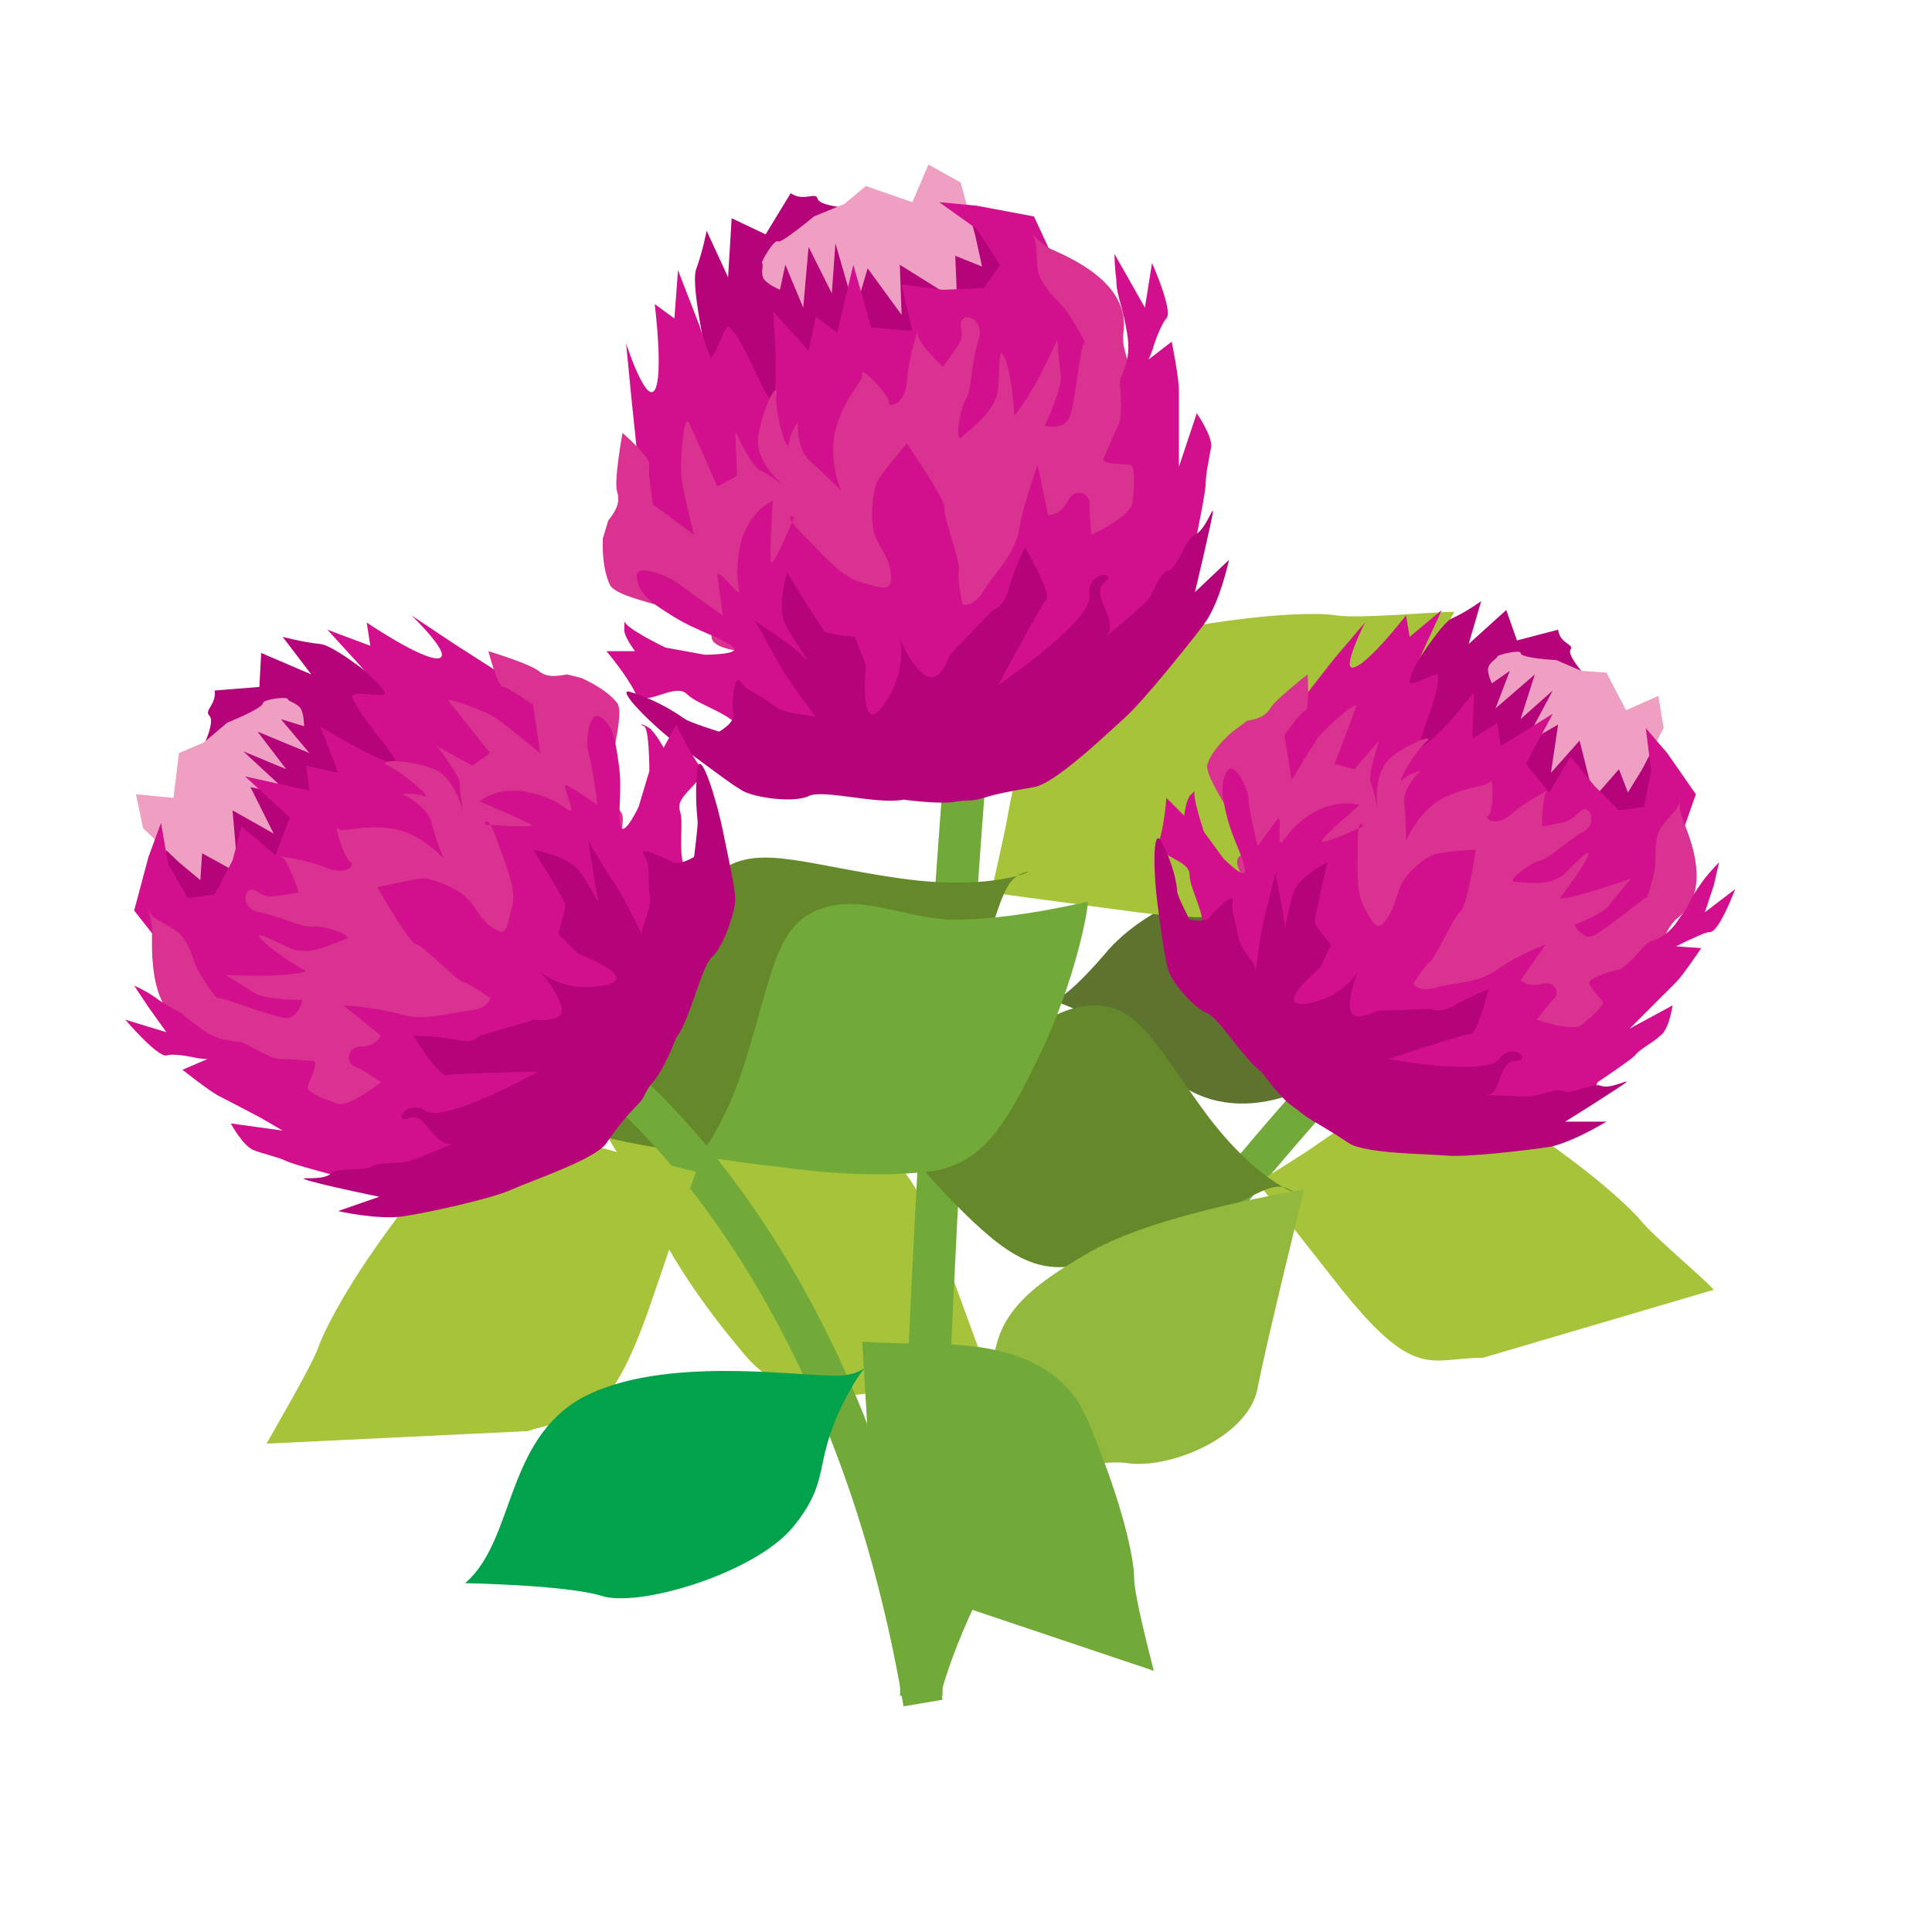 <svg xmlns="http://www.w3.org/2000/svg" version="1.1" xmlns:xlink="http://www.w3.org/1999/xlink" xmlns:svgjs="http://svgjs.dev/svgjs" viewBox="0 0 108 108" style="" x="0" y="0"><style type="text/css">
	.st0{fill:#5E742E;}
	.st1{fill:#A6C339;}
	.st2{fill:none;stroke:#72AA3A;stroke-width:2.373;stroke-miterlimit:10;}
	.st3{fill:#65892A;}
	.st4{fill:#B50379;}
	.st5{fill:#EFA0C2;}
	.st6{fill:#D20F8C;}
	.st7{fill:#DA3290;}
	.st8{fill:none;stroke:#72AA3A;stroke-width:2.048;stroke-miterlimit:10;}
	.st9{fill:none;stroke:#72AA3A;stroke-width:2.215;stroke-miterlimit:10;}
	.st10{fill:#72AA3A;}
	.st11{fill:#00A34B;}
	.st12{fill:#92B83E;}
</style><g><path class="st0" d="M83.5,54.8c0,0-3.3-0.1-6.5,3.2c-3.2,3.3-8.3,5.3-11.8,2c-3.5-3.4-6.5-4.1-6.5-4.1s0.4,0.5,3-2.5
	c2.5-3.1,8.4-5.3,12.4-3.7C78,51.3,83.5,54.8,83.5,54.8"></path><path class="st1" d="M46.6,63.7c2.7,0.9,3.8-0.1,6.1,6.2l2.3,6.3c0,0-1.4,0.3-2.9,0.8c-1.6,0.4-7.2,2.7-10.5-1.3
	c-3.3-3.9-4.7-6.7-5.1-7.6c-0.3-1-2.2-3.9-2.6-4.7"></path><path class="st2" d="M54.1,41.1c0,0-2.6,31.9-2.6,53.7"></path><path class="st1" d="M73.8,47.8c-2.4,2.4-2,4.2-10.2,3.2l-8.2-1.1c0,0,0.4-1.7,0.8-3.6c0.4-1.9,1.2-9.4,7.3-10.7
	c6.2-1.3,10-1.4,11.2-1.2c1.2,0.2,5.5-0.2,6.6-0.2"></path><path class="st3" d="M32.3,63.1c0,0.1,4.3,1.4,9.3,1.5c5,0.1,7.7-0.2,9.4-2.8c1.7-2.7,2.8-5.4,3.9-8.4c1.1-3,1.2-4.2,2.3-4.6
	c1.1-0.4-1.3,1.1-6.9,0.3c-5.6-0.8-8.3-2.1-10.4-0.1c-2.1,2-1.7,5.3-3.3,8.1C34.9,60,32.3,63.1,32.3,63.1"></path><path class="st4" d="M41.8,19.8c0,0,2.6-4.4,4.9-6s5.5-2.9,6.8-1.9c1.3,1,2.9,0.8,4.5,3.2c1.6,2.4,3,6.9,0.3,10.1
	c-2.7,3.1-3.5,5-6,5.3c-2.6,0.3-5.8,1.3-7.5-0.6S41.8,19.8,41.8,19.8z"></path><path class="st4" d="M39.7,21.3c0-0.7-1.1-5.1-0.8-6.2c0.4-1.1,0.6-2.2,0.6-2.2l1.2,2.6l0.2-3.3l1.9,0.9l1.4-2.3
	c0.7,0.5,1.4-0.1,1.5,0.3c0.1,0.4,1.5,0.5,1.5,0.5l1.8,0.7c0,0-1.4,3.5,0.2,1.9s1.5-2.6,1.5-1.6c0.1,1,0.7,2.8,0.7,2.8
	s1,2.5,1.1,2.7s-1.4,2.9-2,3.3S43.4,22,43.4,22L39.7,21.3z"></path><path class="st5" d="M51.9,9.2L51,11.3l-2.6-0.9l-1.2,1l-1.7,0.7c0,0-1.8,1.5-2,1.4c-0.2-0.2-1,1.2-0.9,1.2c0.1,0.1-0.1,0.6,0.1,0.9
	s0.9,0.6,0.9,0.6l0.3-1.4l1,2.4l0.3-3.4l1.3,2.6l0.2-2.8l1.1,3.8l0.7-2.4l1.9,2.6l-0.1-2.8l3.2,2l-0.1-2.5l1.5,0.6l-0.4-1.8
	l-0.8-2.9L51.9,9.2z"></path><path class="st6" d="M35,19.2c0,0,1.1,3.4,1.6,2.6c0.5-0.8,0-4.8,0-4.8l1.1,0.8l0.2-2.7l1.2,3.1c0,0,0.4,1.3,0.6,1.7
	c0.3,0.3,0.8-2,1.1-1.6c1.2,1.3,2.3,5.2,2.5,3.7c0.2-1.6-0.1-4.6-0.1-4.6l2,2.2l0.4-1.9l1.2,0.9l0.9-3.8l1,3.5l2.3,0.2l-0.6-2.6
	l2.3,0.3l2.3-0.1l0.9-1.3l-1.3-2l-2.1-1.5l2.1,0.2l3.2,0.6l1.9,4.1c0,0,3.1,4.4,2.5,5.1c-0.6,0.7-7.3,9.4-8.2,9.9
	c-0.9,0.5-13.3,0.4-13.3,0.4L36,29l-0.7-6.7L35,19.2z"></path><path class="st7" d="M34,29.1c0.4-0.5,0.7-1,0.5-1.6s0.3-3.3,0.3-3.3s1.6,1.4,1.5,1.8c-0.1,0.3,0.2,2.2,0.2,2.2l2.3,1.7
	c0,0-0.6-2.3-0.7-3.2c-0.1-0.9,0.1-3.5,0.4-3.1c0.2,0.4,1.6,3.6,1.6,3.6l1.1-0.6l-0.1-2.5c0,0,0.9,2,1.4,2.2s1.5,1,1.5,1
	s-1.9-1.4-1.6-3c0.3-1.7,1.1-3.1,1-2.2c-0.1,0.9,0.6,3.4,0.7,2.7s0.5-1.2,0.5-1.2s-0.1,1.5,0.7,2.2s1.7,1.6,1.7,1.6
	s-0.8-1.9-0.2-3.7c0.6-1.8,1.5-2.4,1.4-2.8c-0.1-0.5,1.6,1.3,1.5,1.6c-0.1,0.3,0.9,0.2,1-1.2c0.1-1.4,0.7-3.2,0.6-2.7
	s1.4,1.9,1.4,1.9c1.2-1.6,1.1-1.5,1-2.3c0-0.9,1.4-0.4,1,0.8s-0.4,2.9-0.7,3.3c-0.3,0.4-0.7,2.6-0.2,2.1c0.5-0.5,1.9-1.4,2-2.7
	s0-2.6,0.4-1.6c0.4,1,0.5,3.1,0.5,3.1s0.1,0,0.8-1.1s1.6-3.1,1.6-3.1s0.1,1.3,0.2,2s-0.9,2.8-0.9,2.8s1.1,0.3,1.4-0.5
	c0.3-0.7,0.6-4.1,0.8-4.1s-0.6-1.2-0.9-1.7S58.1,16,58,15c-0.1-1,0-1.5-0.3-1.9c-0.3-0.5,0,0.2,1,0.8c1.1,0.5,4.5,1.9,4.1,4.7
	c-0.4,2.8,5.5,7.6-0.1,12.5S47,37,45,36.7c-2-0.2-5.6-0.1-5.2-1.3c0.4-1.2-5.2-1.7-5.7-2.7c-0.5-1-0.4-2.6-0.4-2.6L34,29.1z"></path><path class="st6" d="M41.7,41.2c-0.5-1.3-2.6-1.7-3.3-2.4s-2.5,0.9-2.9-0.1c-0.5-1-1.6-2.3-1.6-2.3l1.6,0c0,0-0.7-0.9-0.6-1.3
	c0-0.4,0-0.8,0-0.4c0,0.4,2.3,1.5,2.3,1.5l2.2,0.4c0,0,2,0,1.6-0.4c-0.5-0.5-2-0.9-3.3-1.7c-1.3-0.8-2-1.3-2.1-2.2
	c-0.2-0.9,1.8-0.1,2.3,0.3s2.5,1.8,2.5,1.8s-0.2-1.6-0.3-2.2c0-0.5,1.1,1,1.2,0.9s-0.3-0.8,0.1-2.7c0.5-1.9,1.8-2.4,1.8-2.4
	s-0.2,3-0.1,3.4c0.1,0.4,1.3-2.5,1.3-2.5s-0.8-0.3,0.6,1.1c1.4,1.4,2.1,2.3,3.3,2.6c1.1,0.3,1.6,0.5,1.5-0.5c-0.1-1-0.6-1.4-0.9-2.2
	c-0.3-0.9-0.1-2.4,0.1-2.9s1.7-2.2,1.7-2.2s2.2,3.2,2.1,3.6c-0.1,0.4,0.9,3,0.8,3.5c-0.1,0.5,0.2,1.9,0.2,1.9s0.6,0.2,1.2-0.8
	c0.6-1,1.8-2,2-3.6c0.3-1.5,1-3.4,1-3.4l0.6,2.8c0,0,0.7,0,1.1-0.8c0.4-0.8,1.2-0.4,1.2,0.1c0,0.5,0.1,1.8,0.1,1.8s2.2-1,2.3-1.8
	c0.1-0.7,0.2-2-0.1-2.1c-0.3-0.1-1.7,0-1.5-0.4c0.2-0.4,0.5-1.2,0.8-1.8s0.1-1.9,0.1-2.4c0-0.5,0.7-1.1,0.4-2.8
	c-0.1-0.6-0.2-1-0.3-1.4c-0.2-0.7-0.3-1.1-0.3-1.6c-0.1-0.7-0.1-1.4-0.1-1.4l0.8,1.4l0.9,1.6l0.4-2.5c0,0,1.2,2.7,0.8,3.1
	c-0.2,0.2-0.5,0.9-0.7,1.5c-0.1,0.4-0.3,0.8-0.3,0.8l1.3-1c0,0,0.4,2,0.4,2.7s0,2.8,0,2.8l0,1.5l1-3c0,0,0.9,1.3,0.8,1.9
	c-0.1,0.6-0.3,1.5-0.3,2c0,0.5-0.5,2.9-0.5,2.9s0.9,1.5-1.6,4.2c-2.5,2.7-6.7,7.4-8.1,7.8c-1.4,0.5-3.8,0-6.2,0.7
	c-2.3,0.7-5.2,0.4-6.9,0.4C42.5,43,41.7,41.2,41.7,41.2z"></path><path class="st4" d="M50.5,44.7c-1.4,0.3-4.5-0.6-5.3-0.2c-0.8,0.4-3,0.1-3.7-0.3c-0.7-0.4-2.1-1.5-3.5-2.5c-1.4-1-3.8-3.4-2.7-3
	c1.6,0.5,2.7,1.3,3,1.5c0.3,0.2,1.9,0.7,1.9,0.7s0.9-0.5,0.8-1c-0.1-0.4,0-2.3,0.4-1.8c0.4,0.6,1.1,0.7,1.8,1.3s2,0.5,2.4,0.7
	c0.3,0.3-1.4-1.8-2-2.9c-0.6-1.1-1.4-2.5-1.4-2.5s2,1.3,2.7,2s-0.5-0.8-1-1.8c-0.5-1,0.1-2.9,0.1-2.9s1.9,3.1,2.1,3.3
	c0.3,0.2,1.7,0.3,1.7,0.3l0.6,1.6c0,0-0.4,4.2,1,2.2s0.9-3.7,0.9-3.7s0.7,1.7,1.5,2.1c0.8,0.4,1.3-1.2,1.3-1.2l2.4-2.5
	c0,0,0.6-0.1,0.9-1.2c0.3-1.1,0.9-2.3,0.9-2.3s1.5,2.6,1.2,2.9c-0.3,0.3-2.7,4.8-2.7,4.8s5.3-3.6,5.1-5c-0.2-1.4,1.7-1.4,0.8-0.7
	c-0.8,0.7,1,2.2,0.1,3c0,0,1.7-1.4,2.2-1.9c0.5-0.4,0.7-1.6,1.3-1.8c0.6-0.2,0.9-1.7,1.5-2c0.6-0.3,1-1.6,1-1.3s-1,4.5-1,4.5
	l1.9-1.8c0,0-0.5,2.4-1.4,3.6c-0.9,1.2-3.4,4.3-4.4,5.2s-3.9,3.7-5.1,3.9s-2.2,0.4-2.8,0.6c-0.7,0.2-0.6,0.1-1.5,0.2
	C52.7,45,50.5,44.7,50.5,44.7z"></path><path class="st8" d="M74.8,59.8c0,0-19.8,21.4-23.3,35"></path><path class="st1" d="M82.9,75.9c-3,0-3.8,1.4-8.2-4.2l-4.4-5.6c0,0,1.3-0.8,2.7-1.7c1.4-0.9,6.4-5.1,11-2.2c4.6,2.9,7,5.2,7.7,6
	c0.7,0.9,3.5,3.2,4.1,3.9"></path><path class="st3" d="M48.1,60.2c0,0.1,1.8,3.5,4.8,6.6c3,3.1,4.8,4.5,7.5,3.9c2.7-0.6,5-1.6,7.5-2.8c2.5-1.2,3.3-1.9,4.2-1.4
	c0.9,0.4-1.5-0.1-4.5-4c-2.9-3.9-3.9-6.3-6.4-6.3c-2.5,0-4.2,2.2-6.9,3C51.6,59.8,48.1,60.2,48.1,60.2"></path><path class="st4" d="M80.1,39.3c0,0,4.2-1.1,6.6-0.7c2.4,0.4,5.1,1.5,5.4,2.9s1.3,2.3,0.9,4.7c-0.4,2.4-2.3,6.1-5.9,6.4
	c-3.6,0.3-5.2,1-6.9-0.4c-1.7-1.4-4.3-2.7-4.3-4.9C76,45,80.1,39.3,80.1,39.3z"></path><path class="st4" d="M77.9,38.9c0.4-0.4,2.4-3.8,3.2-4.3c0.9-0.4,1.7-1,1.7-1L82.1,36l2.1-1.9l0.6,1.7l2.3-0.6
	c0.1,0.8,0.9,0.8,0.7,1.1c-0.2,0.3,0.6,1.2,0.6,1.2l0.7,1.5c0,0-3,1.3-1,1.2c1.9-0.1,2.5-0.7,1.9-0.1c-0.5,0.6-1.2,2.2-1.2,2.2
	s-0.9,2.2-1,2.4s-2.6,1-3.2,0.8c-0.6-0.1-4.9-3.9-4.9-3.9L77.9,38.9z"></path><path class="st5" d="M92.7,38.9l-1.8,0.8l-1.1-2.1l-1.4-0.1L87,36.9c0,0-2-0.1-2-0.4c0-0.2-1.3,0.1-1.3,0.2s-0.4,0.3-0.5,0.6
	c-0.1,0.3,0.2,0.9,0.2,0.9l1-0.7l-0.8,2.1l2.2-1.9L85,40.2l1.8-1.6l-1.6,3l1.9-1.1l-0.4,2.7l1.6-1.8l0.8,3.2l1.4-1.6l0.5,1.3
	l0.8-1.3l1.2-2.3L92.7,38.9z"></path><path class="st6" d="M76.3,34.8c0,0-1.4,2.8-0.6,2.5c0.8-0.2,2.9-2.9,2.9-2.9l0.2,1.2l1.8-1.5l-1.2,2.6c0,0-0.6,1-0.6,1.4
	c0,0.4,1.7-0.7,1.6-0.3c0,1.5-1.7,4.6-0.7,3.8c1.1-0.8,2.7-2.9,2.7-2.9l-0.1,2.6l1.4-0.9l0.2,1.3l2.9-1.8l-1.5,2.8l1.3,1.6l1.2-2
	l1.3,1.6l1.4,1.4l1.4-0.2l0.4-2L92,40.7l1.2,1.4l1.6,2.3l-1.3,3.7c0,0-0.7,4.5-1.6,4.6c-0.8,0.1-10.2,1.4-11.1,1.2
	c-0.9-0.2-8.4-7.7-8.4-7.7L71,41.4l3.6-4.6L76.3,34.8z"></path><path class="st7" d="M69.7,40.3c0.5-0.1,1-0.2,1.3-0.7c0.3-0.5,2.1-1.9,2.1-1.9s0.1,1.9-0.1,2c-0.3,0.1-1.2,1.4-1.2,1.4l0.4,2.5
	c0,0,1.1-1.8,1.5-2.4c0.5-0.6,2.2-2.1,2.1-1.7c-0.1,0.4-1.2,3.2-1.2,3.2l1.1,0.3l1.4-1.6c0,0-0.6,1.8-0.5,2.3
	c0.2,0.4,0.4,1.5,0.4,1.5s-0.3-2,0.8-2.9c1.2-0.9,2.5-1.3,1.9-0.8s-1.7,2.4-1.3,2.1c0.4-0.4,1-0.5,1-0.5s-1,0.9-0.9,1.8
	s0.1,2.1,0.1,2.1s0.7-1.7,2.1-2.4c1.5-0.7,2.3-0.6,2.6-0.9c0.2-0.3,0.2,1.7-0.1,1.9c-0.3,0.1,0.4,0.7,1.3-0.1c0.9-0.8,2.4-1.5,2-1.3
	c-0.3,0.2-0.3,2-0.3,2c1.7-0.3,1.5-0.3,2.1-0.8c0.5-0.6,1.1,0.6,0.2,1.1c-0.9,0.5-1.9,1.5-2.4,1.6c-0.5,0.1-2,1.2-1.4,1.2
	c0.6,0,2,0.3,2.8-0.5c0.8-0.8,1.6-1.6,1.2-0.8c-0.4,0.8-1.5,2.2-1.5,2.2s0.1,0.1,1.2-0.2c1.1-0.3,2.8-0.9,2.8-0.9s-0.7,0.8-1.1,1.3
	C89.9,51,88,51.7,88,51.7s0.5,0.9,1.1,0.6s2.8-2.1,2.9-2.1c0.1,0.1,0.4-1.1,0.5-1.6c0.1-0.5-0.1-1.8,0.4-2.4c0.5-0.7,0.9-0.9,1-1.4
	s-0.2,0.1,0.2,1.1c0.4,1,1.6,3.9-0.3,5.4c-1.9,1.5-1.2,8-7.6,7.7c-6.4-0.4-13.3-5.9-14.4-7.3c-1.1-1.3-3.4-3.4-2.4-3.9
	c1-0.5-2.2-4.2-1.9-5.1s1.4-1.8,1.4-1.8L69.7,40.3z"></path><path class="st6" d="M67.1,52.4c0.5-1.1-0.6-2.6-0.6-3.5c0-0.9-2-1-1.7-1.9s0.4-2.4,0.4-2.4l1,1c0,0,0.1-1,0.4-1.2
	c0.2-0.2,0.5-0.5,0.2-0.2c-0.2,0.2,0.5,2.3,0.5,2.3l1.1,1.5c0,0,1.2,1.2,1.2,0.7c0-0.6-0.7-1.8-1-3s-0.4-2,0-2.6
	c0.4-0.6,1.2,1,1.2,1.6c0,0.6,0.5,2.6,0.5,2.6s0.8-1.1,1.1-1.5c0.3-0.3,0,1.3,0.2,1.3c0.2,0,0.3-0.7,1.7-1.6S76,45,76,45
	s-2,1.7-2.1,2c-0.1,0.3,2.3-0.8,2.3-0.8s-0.3-0.7-0.3,1c0,1.7-0.1,2.7,0.4,3.6s0.7,1.3,1.2,0.6c0.5-0.7,0.5-1.2,0.8-1.9
	c0.3-0.7,1.4-1.6,1.8-1.7c0.3-0.2,2.4-0.3,2.4-0.3S82,50.8,81.6,51c-0.3,0.2-1.3,2.4-1.6,2.7c-0.3,0.2-1,1.3-1,1.3s0.3,0.5,1.3,0.2
	c1-0.3,2.3-0.2,3.4-1c1.1-0.8,2.7-1.4,2.7-1.4L85,54.8c0,0,0.4,0.4,1.2,0.2c0.7-0.2,1,0.5,0.7,0.8s-1,1.2-1,1.2s2,0.7,2.5,0.3
	c0.5-0.4,1.3-1.1,1.2-1.3s-1-1-0.7-1.2c0.3-0.2,1-0.5,1.6-0.6c0.5-0.2,1.2-1.1,1.5-1.4c0.3-0.3,1.1-0.2,1.9-1.5
	c0.3-0.4,0.5-0.7,0.6-1c0.3-0.5,0.5-0.8,0.8-1.2c0.4-0.5,0.8-0.9,0.8-0.9l-0.3,1.3L95.3,51l1.7-1.3c0,0-0.9,2.4-1.4,2.4
	c-0.3,0-0.8,0.3-1.3,0.5c-0.4,0.2-0.6,0.3-0.6,0.3l1.4,0.1c0,0-1,1.5-1.4,1.9s-1.7,1.7-1.7,1.7l-0.9,0.9l2.4-1.3
	c0,0-0.2,1.4-0.7,1.7c-0.4,0.4-1.1,0.7-1.4,1.1c-0.3,0.3-2.1,1.5-2.1,1.5s-0.3,1.4-3.5,1.6c-3.2,0.2-8.6,0.5-9.7-0.1
	s-2.4-2.3-4.2-3.3c-1.9-1-3.4-2.9-4.5-3.9C66.5,54,67.1,52.4,67.1,52.4z"></path><path class="st4" d="M70.5,59.9c-1-0.7-2.4-3.1-3.1-3.3c-0.7-0.3-1.9-1.7-2.1-2.4s-0.4-2.2-0.6-3.7s-0.3-4.3,0.2-3.5
	c0.7,1.3,0.9,2.5,0.9,2.8c0,0.3,0.7,1.6,0.7,1.6s0.9,0.2,1.1-0.1c0.2-0.3,1.4-1.5,1.3-0.9s0.2,1.1,0.3,1.9c0.1,0.8,1,1.5,1,1.9
	s0.2-1.9,0.5-3c0.3-1.1,0.6-2.4,0.6-2.4s0.4,2,0.5,2.8c0,0.8,0.2-0.8,0.5-1.7c0.3-0.9,1.9-1.7,1.9-1.7s-0.7,3-0.7,3.3
	c0,0.3,0.9,1.3,0.9,1.3l-0.6,1.3c0,0-2.8,2.3-0.7,2c2.1-0.4,2.8-1.8,2.8-1.8s-0.6,1.5-0.4,2.2c0.2,0.7,1.5,0,1.5,0l3-0.1
	c0,0,0.4,0.3,1.3-0.2c0.9-0.5,1.9-0.9,1.9-0.9s-0.6,2.5-1,2.5c-0.4,0-4.6,1.4-4.6,1.4s5.4,1,6.2,0c0.8-1,1.9,0.1,0.9,0.1
	s-0.7,2-1.7,1.9c0,0,1.9,0.1,2.5,0.1c0.5,0,1.4-0.5,1.9-0.3c0.5,0.2,1.6-0.5,2.1-0.3c0.5,0.2,1.6-0.4,1.4-0.2s-3.4,2.2-3.4,2.2
	l2.3,0c0,0-1.8,1.1-3.1,1.4c-1.3,0.2-4.7,0.6-5.8,0.5c-1.1-0.1-4.6-0.1-5.5-0.7c-0.9-0.6-1.6-1-2.1-1.3c-0.5-0.3-0.4-0.3-1.1-0.8
	C71.6,61.4,70.5,59.9,70.5,59.9z"></path><path class="st9" d="M33.3,59.5c0,0,13.9,9.6,18.3,35.7"></path><path class="st1" d="M29.5,80c3-1,4.4,0.1,6.9-7.2l2.5-7.3c0,0-1.6-0.4-3.4-0.8c-1.8-0.5-8.3-2.9-12,1.7c-3.7,4.6-5.3,7.8-5.7,8.9
	c-0.4,1.1-2.4,4.5-2.9,5.4"></path><path class="st10" d="M60.8,50.4c0.1,0.1-0.6,4.2-2.6,8.4c-2,4.2-3.3,6.3-6.3,6.7c-2.9,0.3-5.7,0.1-8.6-0.3c-3-0.3-4-0.8-4.8,0
	c-0.8,0.8,1.5-0.6,3.1-5.7c1.6-5,1.7-7.8,4.3-8.7c2.5-0.9,5.1,0.8,8.1,0.6C57.1,51.3,60.8,50.4,60.8,50.4"></path><path class="st4" d="M20.6,40.3c0,0-4.7,0.3-7,1.6s-4.7,3.4-4.4,4.9c0.3,1.5-0.5,2.8,0.8,5.1s4.5,5.4,8.3,4.5c3.7-0.9,5.7-0.8,7-2.8
	c1.3-2,3.5-4.3,2.6-6.6C26.9,44.7,20.6,40.3,20.6,40.3z"></path><path class="st4" d="M22.7,39.2c-0.6-0.3-3.8-3.1-4.8-3.2c-1-0.1-2.1-0.4-2.1-0.4l1.6,2.1l-2.8-1.2l-0.1,1.9L12,38.6
	c0.1,0.8-0.6,1.1-0.3,1.4c0.3,0.3-0.2,1.4-0.2,1.4l-0.1,1.8c0,0,3.5,0.3,1.5,0.9s-2.8,0.1-2,0.6c0.8,0.4,2,1.8,2,1.8
	s1.7,1.9,1.8,2.1c0.2,0.2,3,0.1,3.6-0.3c0.6-0.4,3.6-5.7,3.6-5.7L22.7,39.2z"></path><path class="st5" d="M7.6,44.4l2.1,0.2l0.3-2.5l1.4-0.6l1.3-1.1c0,0,2-0.8,2-1.1c0-0.2,1.4-0.4,1.4-0.2c0,0.1,0.5,0.2,0.7,0.5
	c0.2,0.3,0.2,1,0.2,1l-1.3-0.4l1.6,1.9l-2.9-1.2L16,43l-2.4-1l2.7,2.5L14,44l1.3,2.6l-2.3-1.3l0.3,3.5l-2-1.1l-0.1,1.5L10,48.2
	l-2-1.9L7.6,44.4z"></path><path class="st6" d="M23,34.4c0,0,2.4,2.3,1.5,2.4s-4-2-4-2l0.2,1.3l-2.4-0.9l2.1,2.3c0,0,1,0.9,1.1,1.2c0.2,0.4-2-0.2-1.8,0.3
	c0.6,1.5,3.4,4.1,2,3.6c-1.4-0.5-3.8-2-3.8-2l1,2.6l-1.8-0.4l0.2,1.4l-3.6-0.8l2.5,2.3l-0.8,2.1l-1.9-1.6L13,48.1L12,50l-1.5,0.2
	l-1.1-1.9L9,46l-0.7,1.9l-0.8,3l2.6,3.3c0,0,2.4,4.4,3.2,4.2c0.9-0.2,10.9-2.2,11.7-2.7c0.8-0.5,5.9-10.9,5.9-10.9l-0.2-5.4
	l-5.3-3.4L23,34.4z"></path><path class="st7" d="M31.7,37.7c-0.6,0.1-1.1,0.2-1.6-0.2c-0.5-0.4-2.8-1.1-2.8-1.1s0.5,1.9,0.8,2c0.3,0,1.7,1,1.7,1l0.4,2.7
	c0,0-1.7-1.4-2.4-1.9s-3-1.3-2.7-1c0.3,0.4,2.3,2.9,2.3,2.9l-1,0.7l-2-1.1c0,0,1.3,1.6,1.3,2.1s0.2,1.7,0.2,1.7s-0.4-2.2-1.9-2.6
	c-1.5-0.5-3-0.4-2.3-0.1s2.6,1.9,2,1.7s-1.2-0.1-1.2-0.1s1.3,0.6,1.6,1.5c0.2,0.9,0.7,2.1,0.7,2.1s-1.3-1.5-3-1.7
	c-1.8-0.2-2.6,0.3-2.9,0c-0.3-0.3,0.4,1.8,0.7,1.9s-0.2,0.8-1.4,0.3c-1.2-0.5-3-0.7-2.5-0.6c0.4,0.1,1,2,1,2
	c-1.9,0.3-1.7,0.3-2.4-0.1s-0.9,1,0.2,1.2c1.1,0.2,2.5,0.9,3,0.8s2.4,0.5,1.8,0.7c-0.6,0.2-2,1-3.1,0.5s-2.2-1.1-1.5-0.4
	c0.7,0.7,2.4,1.7,2.4,1.7s-0.1,0.1-1.3,0.2c-1.2,0.1-3.2,0-3.2,0s1,0.6,1.6,1c0.6,0.4,2.7,0.4,2.7,0.4s-0.2,1.1-1,1
	s-3.6-1.2-3.7-1.1c-0.1,0.1-0.8-1-1.1-1.5c-0.3-0.5-0.5-1.8-1.3-2.3c-0.8-0.5-1.2-0.6-1.5-1.1c-0.3-0.5,0.2,0.1,0.2,1.2
	c0,1.1-0.2,4.6,2.2,5.4c2.5,0.9,4.1,7.8,10.5,5.1s11.5-10.8,12.1-12.5c0.6-1.7,2.3-4.7,1.1-4.9c-1.2-0.2,0.7-5.1,0.1-5.9
	s-2-1.4-2-1.4L31.7,37.7z"></path><path class="st6" d="M38.6,49.1c-0.9-1-0.3-2.9-0.6-3.8c-0.3-0.9,1.7-1.7,1.1-2.5s-1.3-2.3-1.3-2.3l-0.7,1.3c0,0-0.5-0.9-0.8-1.1
	s-0.7-0.3-0.3-0.1c0.3,0.1,0.3,2.5,0.3,2.5l-0.6,2c0,0-0.8,1.7-1,1.1c-0.2-0.6,0.1-2-0.1-3.4s-0.3-2.2-1-2.7c-0.7-0.5-0.9,1.5-0.7,2
	c0.2,0.6,0.5,2.9,0.5,2.9s-1.3-0.9-1.7-1.1c-0.4-0.2,0.4,1.3,0.2,1.4s-0.5-0.6-2.3-1c-1.8-0.4-2.8,0.5-2.8,0.5s2.6,1.1,2.9,1.3
	s-2.6,0-2.6,0s0.1-0.8,0.7,0.9s1.1,2.8,0.8,3.8s-0.2,1.6-1,1.1c-0.8-0.5-0.9-1.1-1.5-1.7s-2-1.1-2.4-1.1c-0.4,0-2.6,0.5-2.6,0.5
	s1.8,3.2,2.2,3.2c0.4,0.1,2.2,2,2.6,2.1c0.4,0.1,1.5,0.9,1.5,0.9s-0.1,0.6-1.2,0.7s-2.4,0.6-3.8,0.2c-1.4-0.4-3.2-0.5-3.2-0.5
	l2.1,1.7c0,0-0.3,0.6-1.1,0.6c-0.8,0-0.9,0.9-0.4,1.1s1.5,0.9,1.5,0.9s-1.8,1.4-2.4,1.2c-0.6-0.2-1.7-0.6-1.7-0.9
	c0-0.3,0.7-1.4,0.3-1.5c-0.4,0-1.2-0.1-1.8-0.1c-0.6,0-1.6-0.7-2.1-0.9c-0.4-0.2-1.2,0.1-2.5-0.9c-0.4-0.3-0.8-0.6-1-0.8
	C9.3,56.2,9,56,8.6,55.7c-0.6-0.4-1.1-0.6-1.1-0.6l0.8,1.2l1,1.4L7,57c0,0,1.8,2.1,2.3,2c0.3-0.1,1,0,1.5,0.1
	c0.4,0.1,0.8,0.1,0.8,0.1l-1.4,0.6c0,0,1.5,1.2,2.1,1.5c0.6,0.3,2.3,1.2,2.3,1.2l1.2,0.7l-2.9-0.4c0,0,0.7,1.3,1.3,1.5
	c0.5,0.2,1.4,0.4,1.8,0.6c0.4,0.2,2.7,0.8,2.7,0.8s0.8,1.4,4.1,0.4s8.9-2.5,9.9-3.5c1-1,1.6-3.2,3.1-4.9c1.5-1.7,2.4-4.2,3.2-5.6
	C39.7,50.6,38.6,49.1,38.6,49.1z"></path><path class="st4" d="M37.8,58c0.8-1,1.4-4,2-4.5c0.6-0.5,1.3-2.5,1.3-3.2c0-0.7-0.4-2.4-0.7-3.9s-1.2-4.5-1.4-3.5
	c-0.2,1.6,0,2.8,0,3.1c0,0.3-0.2,1.9-0.2,1.9s-0.8,0.5-1.2,0.3s-2-1-1.6-0.4s0.2,1.2,0.3,2.1c0.2,0.9-0.5,1.9-0.4,2.3
	s-0.9-1.9-1.6-2.9S32.9,47,32.9,47s0.3,2.2,0.5,3.1c0.2,0.9-0.4-0.7-1.1-1.5s-2.5-1.1-2.5-1.1s1.8,2.8,1.8,3.1s-0.4,1.6-0.4,1.6
	l1.1,1.1c0,0,3.7,1.4,1.4,1.8c-2.3,0.4-3.5-0.8-3.5-0.8s1.1,1.3,1.2,2.1S29.9,57,29.9,57l-3.1,0.9c0,0-0.3,0.5-1.4,0.2
	c-1.1-0.2-2.3-0.2-2.3-0.2s1.5,2.4,1.9,2.2c0.4-0.1,5.1-0.2,5.1-0.2s-5.2,2.9-6.3,2.2c-1.1-0.7-1.9,0.8-0.9,0.4
	c0.9-0.4,1.4,1.8,2.5,1.4c0,0-1.9,0.8-2.5,1c-0.6,0.2-1.6,0-2.1,0.3s-1.8,0-2.3,0.4c-0.4,0.4-1.8,0.2-1.5,0.3c0.3,0.2,4.2,1,4.2,1
	l-2.3,0.8c0,0,2.2,0.5,3.6,0.3c1.4-0.2,5-1,6.1-1.5c1.1-0.5,4.7-1.7,5.3-2.6s1.2-1.6,1.7-2.1s0.3-0.5,0.8-1.2
	C37.1,59.9,37.8,58,37.8,58z"></path><path class="st11" d="M26,88.5c2.8-2.4,2.2-8,6.6-10.4c4.4-2.3,11.7-1.2,14-1.2c2.3,0.1,2.2-1.8,0.5,1.6c-1.7,3.5-0.6,4.2-2.8,6.9
	c-2.2,2.6-8.7,4.5-10.7,3.8C31.6,88.6,26,88.5,26,88.5"></path><path class="st12" d="M72.9,66.5c0,0-8.2,1.3-12,3.5c-3.8,2.2-5.6,3.8-5.4,7.5c0.2,3.7-0.4,6-0.4,6s5.6-2.1,8-1.7
	c2.4,0.3,6.7-1.5,7.2-4.2C70.8,75,72.9,66.5,72.9,66.5"></path><path class="st10" d="M52.6,89.4c-2.3-1.6-3.7-1-4-7.7L48.2,75c0,0,1.4,0.1,3,0.1c1.6,0.1,7.7-0.4,9.6,4.3c2,4.7,2.6,7.8,2.6,8.8
	c0,1,0.9,4.4,1.1,5.2"></path></g></svg>
